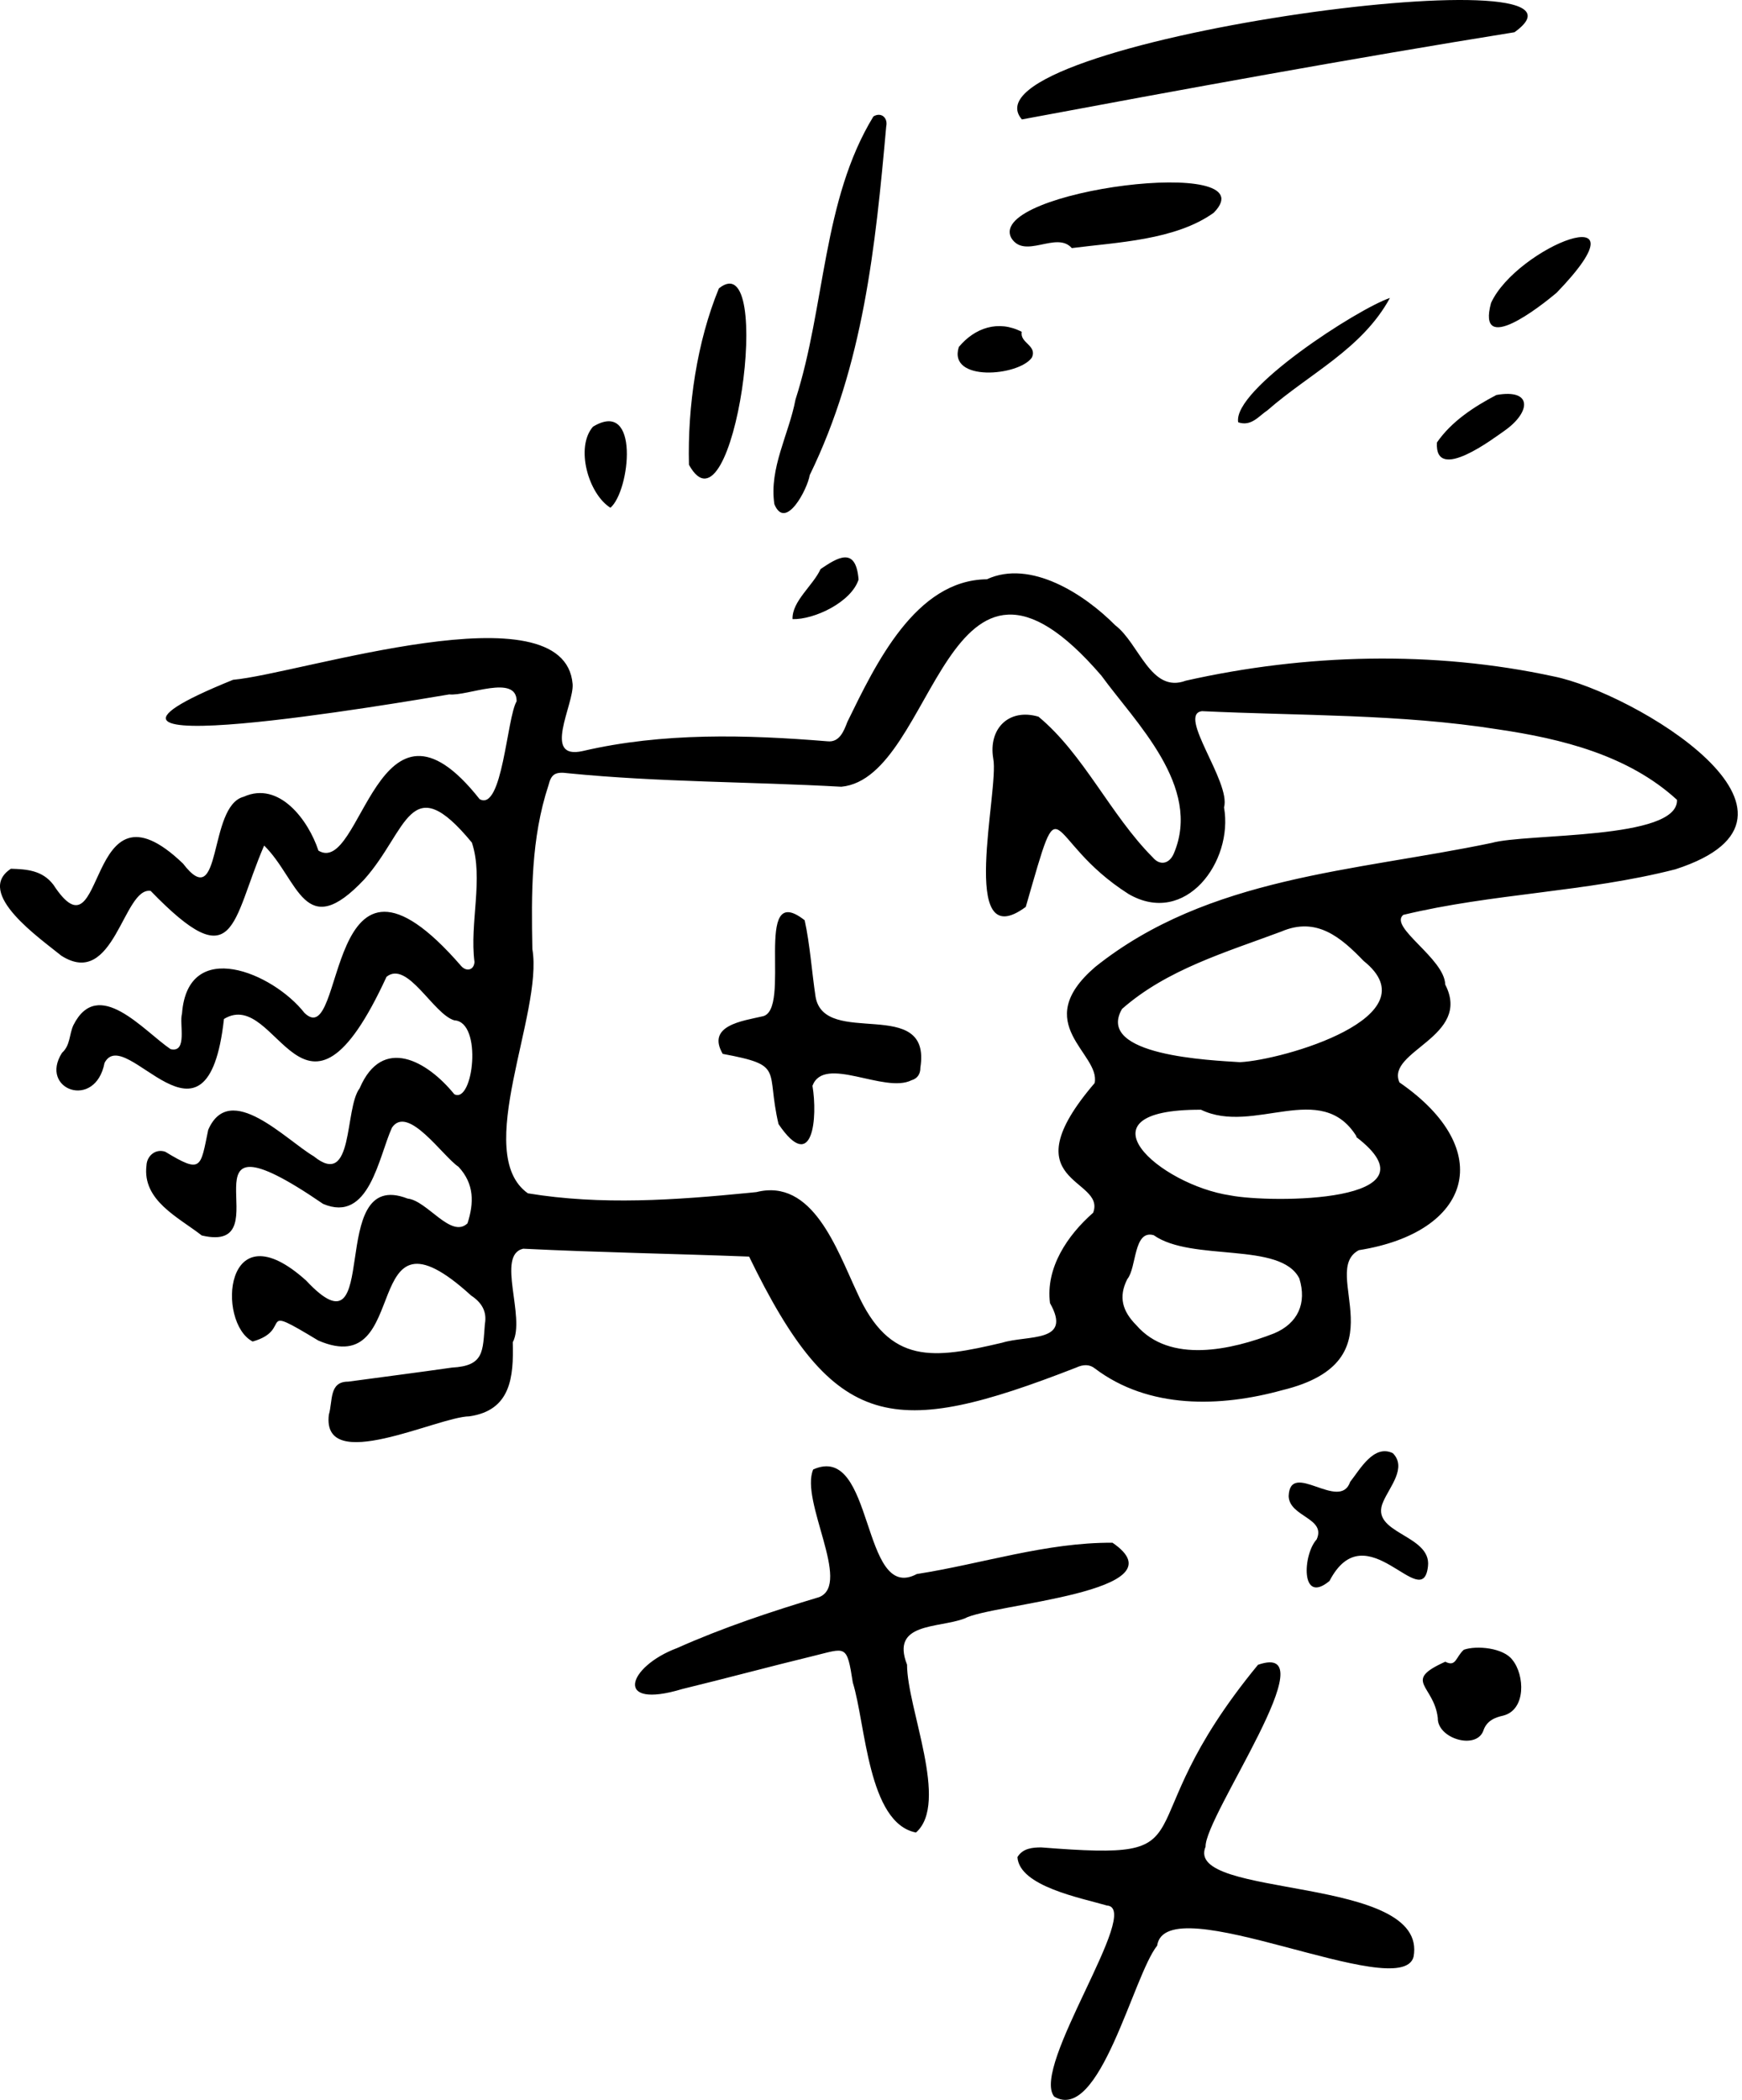<svg width="78" height="94" viewBox="0 0 78 94" fill="none" xmlns="http://www.w3.org/2000/svg">
<path fill-rule="evenodd" clip-rule="evenodd" d="M56.328 74.524C50.064 82.143 54.548 83.325 46.619 82.698C46.246 82.701 45.799 82.729 45.557 83.133C45.642 84.442 48.405 84.96 49.56 85.299C51.19 85.395 46.135 92.53 47.203 93.854C49.243 95.063 50.742 88.425 51.813 87.097C52.192 84.41 62.726 89.719 63.293 87.599C63.988 83.903 52.99 85.019 53.981 82.665C53.946 81.285 59.563 73.397 56.328 74.524ZM36.411 65.781C35.814 67.19 38.143 70.898 36.684 71.493C34.522 72.143 32.373 72.857 30.31 73.778C28.099 74.608 27.443 76.548 30.55 75.608C32.504 75.134 34.445 74.608 36.399 74.134C37.89 73.772 37.915 73.58 38.186 75.322C38.762 77.166 38.858 81.611 41.014 82.032C42.518 80.712 40.614 76.473 40.614 74.517C39.869 72.618 42.013 72.898 43.19 72.451C44.376 71.793 53.065 71.278 49.813 69.06C46.847 69.041 43.967 70.006 41.051 70.461C38.535 71.804 39.175 64.543 36.411 65.781ZM65.545 73.85C65.179 74.174 65.203 74.639 64.714 74.386C62.773 75.26 64.205 75.415 64.379 76.904C64.354 77.817 66.071 78.342 66.413 77.491C66.558 77.025 66.944 76.879 67.309 76.799C68.342 76.534 68.269 74.974 67.721 74.306C67.325 73.765 66.12 73.648 65.545 73.85ZM60.455 66.335C59.991 67.692 57.761 65.329 57.701 66.976C57.734 67.906 59.393 67.949 58.954 68.912C58.333 69.586 58.223 71.86 59.53 70.771C61.169 67.617 63.703 72.289 63.939 70.114C64.108 68.675 61.27 68.658 61.941 67.212C62.222 66.559 63.005 65.697 62.366 65.051C61.515 64.641 60.903 65.766 60.455 66.335ZM44.188 25.931C40.989 25.965 39.204 29.737 37.942 32.315C37.782 32.74 37.583 33.242 37.052 33.184C33.411 32.886 29.667 32.786 26.093 33.62C24.253 34.035 25.706 31.532 25.64 30.624C25.278 26.245 13.414 30.167 10.436 30.431C0.501 34.453 18.184 31.406 20.118 31.085C20.926 31.171 23.137 30.159 23.133 31.391C22.69 32.142 22.498 36.343 21.475 35.773C16.884 29.955 16.197 39.25 14.258 38.078C13.808 36.709 12.496 34.951 10.913 35.666C9.296 36.076 9.967 40.971 8.195 38.658C3.744 34.388 4.797 43.287 2.388 39.602C1.891 38.954 1.193 38.911 0.489 38.889C-1.165 39.973 1.829 42.03 2.742 42.779C5.123 44.305 5.516 39.689 6.746 39.881C10.575 43.834 10.347 41.282 11.827 37.85C13.378 39.375 13.614 42.235 16.317 39.359C18.253 37.19 18.342 34.34 21.129 37.718C21.663 39.321 21.019 41.323 21.246 43.064C21.223 43.429 20.885 43.507 20.653 43.247C14.453 36.094 15.515 47.183 13.631 45.34C12.221 43.543 8.406 41.939 8.149 45.378C8.018 45.823 8.411 47.147 7.637 46.964C6.432 46.149 4.389 43.686 3.284 45.896C3.098 46.297 3.154 46.792 2.776 47.13C1.732 48.773 4.269 49.706 4.68 47.582C5.618 45.764 9.277 52.371 10.028 45.614C12.453 44.138 13.562 51.858 17.307 43.726C18.248 42.973 19.394 45.393 20.341 45.675C21.622 45.736 21.192 49.431 20.341 48.982C19.133 47.494 17.116 46.341 16.103 48.718C15.411 49.626 15.859 53.232 14.049 51.761C12.808 51.035 10.289 48.354 9.323 50.577C8.971 52.281 9.037 52.551 7.4 51.558C6.975 51.408 6.576 51.734 6.559 52.17C6.365 53.739 7.978 54.484 9.034 55.305C12.812 56.196 7.547 49.149 14.466 53.891C16.534 54.772 16.949 51.794 17.552 50.476C18.265 49.435 19.826 51.763 20.53 52.231C21.247 53.003 21.223 53.858 20.933 54.762C20.196 55.464 19.132 53.745 18.251 53.654C14.513 52.196 17.201 61.056 13.711 57.327C10.028 54.005 9.689 59.219 11.313 60.052C13.183 59.53 11.383 58.275 14.251 60.008C18.56 61.867 15.958 53.311 21.096 57.995C21.549 58.294 21.816 58.692 21.711 59.269C21.611 60.487 21.694 61.143 20.235 61.22C18.689 61.442 17.139 61.639 15.591 61.849C14.726 61.843 14.906 62.711 14.724 63.331C14.4 66.038 19.599 63.418 21.017 63.402C22.873 63.134 23.003 61.649 22.96 60.086C23.549 58.967 22.203 56.176 23.427 55.898C26.791 56.065 30.187 56.122 33.542 56.251C37.367 64.134 39.984 64.414 48.186 61.22C48.502 61.072 48.787 61.067 49.025 61.259C51.441 63.086 54.64 62.997 57.421 62.229C62.82 60.915 59.042 56.921 60.843 55.964C65.884 55.165 67.048 51.479 62.661 48.453C62.041 47.049 65.923 46.413 64.711 44.072C64.687 42.904 62.178 41.507 62.831 40.955C66.821 39.989 71.015 39.941 75.017 38.914C82.433 36.52 73.135 30.992 69.565 30.279C64.18 29.113 58.464 29.263 53.098 30.47C51.524 31.06 51.014 28.804 49.935 27.989C48.562 26.601 46.144 25.03 44.188 25.931ZM49.318 30.247C50.832 32.333 53.834 35.204 52.561 38.203C52.362 38.673 51.938 38.767 51.614 38.379C49.722 36.48 48.525 33.758 46.5 32.082C45.176 31.692 44.247 32.614 44.474 33.959C44.752 35.348 42.856 42.866 45.93 40.597C47.639 34.684 46.66 37.563 50.534 40.021C53.076 41.497 55.235 38.569 54.807 36.143C55.129 35.012 52.686 31.968 53.824 31.835C58.25 32.045 62.682 31.956 67.069 32.649C69.925 33.069 72.907 33.806 75.089 35.804C75.162 37.607 68.344 37.291 66.787 37.734C60.69 39.008 54.109 39.23 49.038 43.286C46.074 45.837 49.291 47.151 49.014 48.483C45.128 53.018 49.544 52.707 48.947 54.288C47.8 55.293 46.811 56.752 47.015 58.334C48.029 60.127 46.03 59.75 44.869 60.107C41.825 60.822 39.836 61.141 38.368 57.837C37.458 55.897 36.382 52.733 33.868 53.364L33.54 53.397C30.252 53.72 26.915 53.961 23.636 53.418C21.125 51.642 24.335 45.348 23.837 42.484C23.789 40.007 23.775 37.527 24.558 35.155C24.685 34.638 24.871 34.537 25.456 34.616C29.513 35.018 33.607 34.991 37.67 35.218C41.946 34.82 42.277 22.06 49.318 30.247ZM51.657 55.292C53.368 56.5 57.349 55.564 58.18 57.232C58.52 58.331 58.122 59.239 57.046 59.69C55.16 60.422 52.384 61.069 50.874 59.315C50.271 58.706 50.064 58.068 50.476 57.259C50.902 56.747 50.745 55.04 51.657 55.292ZM60.742 50.875L60.722 50.893C64.607 53.859 56.9 53.864 55.095 53.513C51.922 53.041 48.054 49.652 53.776 49.677C56.144 50.822 59.157 48.311 60.742 50.875ZM34.123 45.5C33.262 45.702 31.618 45.9 32.36 47.176C35.159 47.699 34.28 47.847 34.859 50.319C36.408 52.6 36.616 50.001 36.379 48.605C36.902 47.209 39.6 48.967 40.814 48.357C41.074 48.281 41.216 48.08 41.211 47.791C41.724 44.531 36.903 46.94 36.516 44.609C36.347 43.483 36.27 42.292 36.03 41.195C33.653 39.328 35.504 45.287 34.123 45.5ZM61.057 43.015C64.182 45.509 57.452 47.452 55.524 47.548C54.232 47.464 49.029 47.259 50.239 45.166C52.249 43.394 54.913 42.62 57.373 41.7C58.956 41.021 60.045 41.966 61.057 43.015ZM36.743 25.473C36.407 26.212 35.456 26.915 35.487 27.715C36.464 27.742 38.115 26.954 38.443 25.946C38.325 24.421 37.48 24.977 36.743 25.473ZM39.108 5.213C36.819 8.958 36.958 13.732 35.619 17.886C35.326 19.441 34.428 20.961 34.674 22.572C35.177 23.783 36.162 21.882 36.256 21.268C38.662 16.34 39.2 11.031 39.681 5.664C39.768 5.261 39.445 5.005 39.108 5.213ZM26.551 19.101C25.753 20.017 26.339 22.103 27.332 22.73C28.212 21.98 28.666 17.819 26.551 19.101ZM32.19 12.909C31.205 15.301 30.782 18.197 30.849 20.805C32.84 24.425 34.736 10.857 32.19 12.909ZM67.001 17.682C65.996 18.209 64.991 18.866 64.34 19.808C64.225 21.663 66.935 19.576 67.36 19.286C68.553 18.451 68.633 17.39 67.001 17.682ZM62.236 13.338C60.814 13.813 55.175 17.44 55.442 18.904C56.026 19.105 56.364 18.625 56.755 18.365C58.644 16.712 60.988 15.626 62.236 13.338ZM42.932 15.533C42.435 17.112 45.62 16.84 46.202 16.008C46.456 15.461 45.652 15.357 45.751 14.855C44.703 14.31 43.645 14.674 42.932 15.533ZM66.763 13.562C66.108 15.976 68.986 13.706 69.698 13.107C74.015 8.635 67.907 11.053 66.763 13.562ZM45.273 10.638C45.871 11.643 47.305 10.322 47.991 11.106C50.004 10.846 52.625 10.757 54.345 9.525C56.916 6.911 44.206 8.511 45.273 10.638ZM45.756 5.346C52.918 4.007 60.464 2.625 67.811 1.444C72.962 -2.239 42.762 1.882 45.756 5.346Z" fill="black"/>
</svg>
